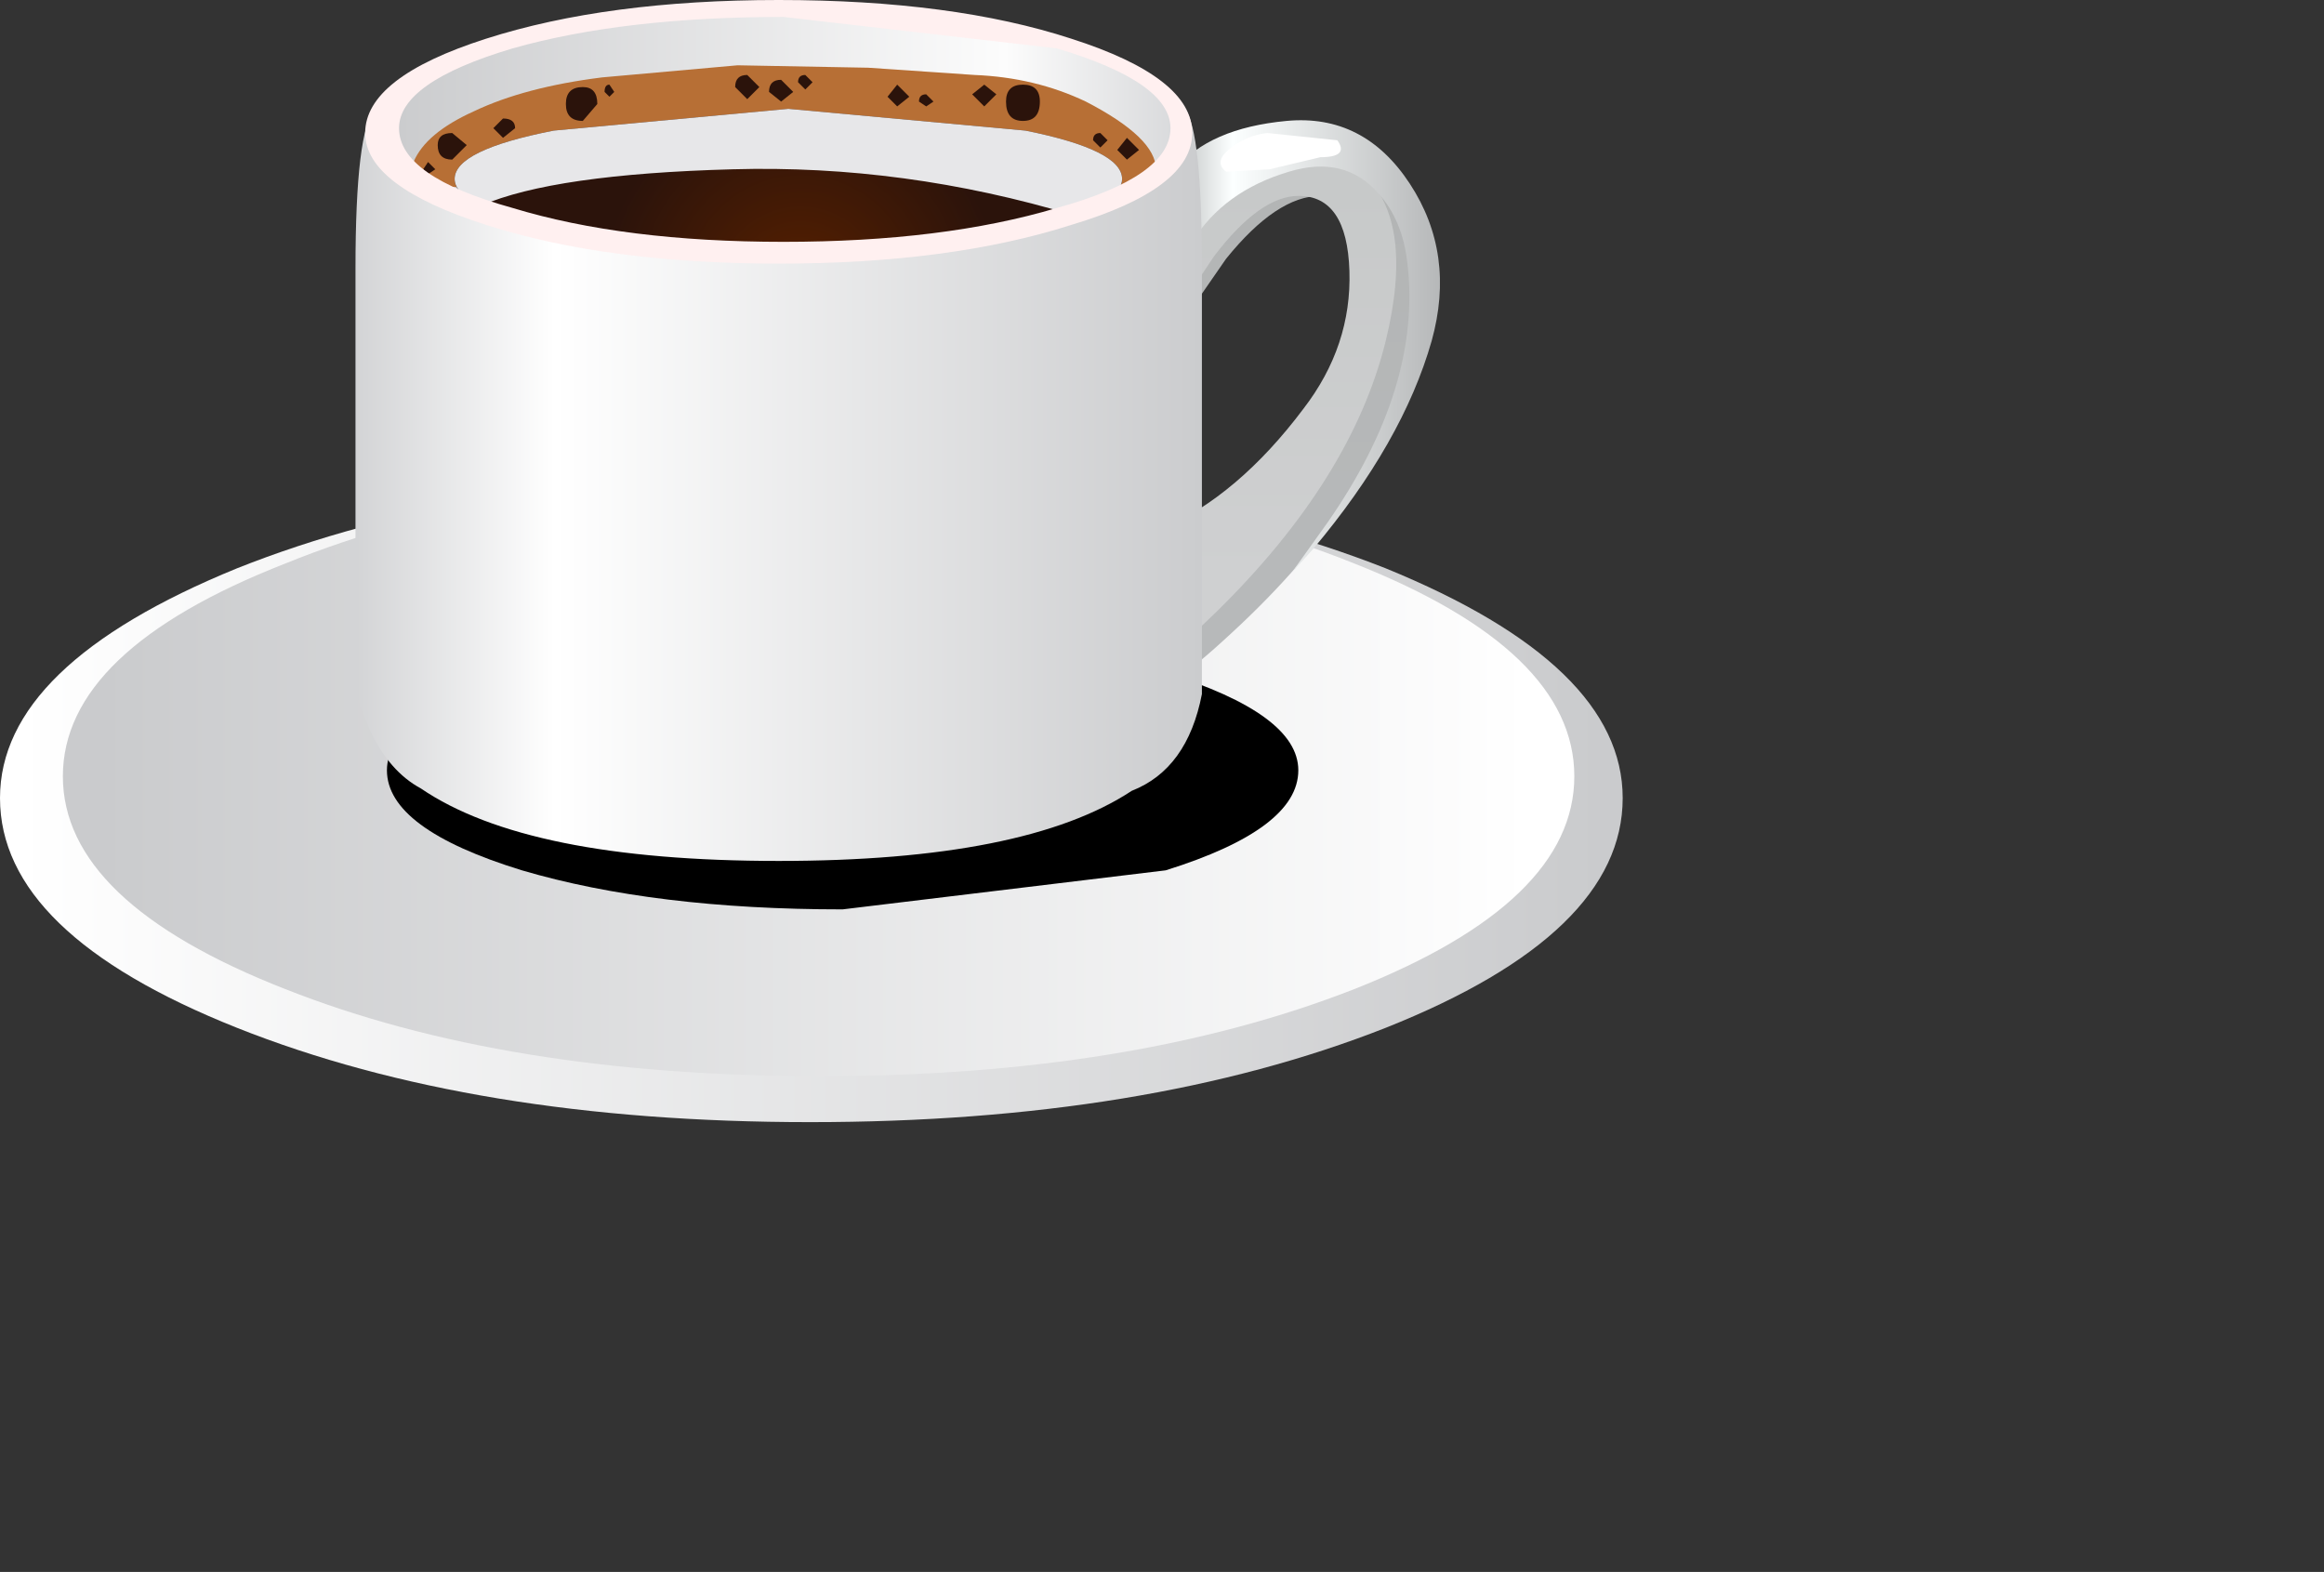 <?xml version="1.0" encoding="UTF-8" standalone="no"?>
<svg xmlns:xlink="http://www.w3.org/1999/xlink" height="32.5px" width="48.05px" xmlns="http://www.w3.org/2000/svg">
  <rect width="100%" height="100%" fill="#333333" stroke="none"/>
  <g transform="matrix(1.0, 0.0, 0.0, 1.0, 0.0, 0.0)">
    <use height="13.4" transform="matrix(1.0, 0.0, 0.0, 1.0, 0.0, 9.8)" width="33.55" xlink:href="#shape0"/>
    <use height="5.75" transform="matrix(1.0, 0.0, 0.0, 1.0, 8.0, 13.05)" width="18.85" xlink:href="#sprite0"/>
    <use height="17.65" transform="matrix(1.0, 0.0, 0.0, 1.0, 7.35, 0.15)" width="22.4" xlink:href="#shape2"/>
    <use height="2.2" transform="matrix(1.0, 0.0, 0.0, 1.0, 9.4, 2.25)" width="13.8" xlink:href="#sprite1"/>
    <use height="5.45" transform="matrix(1.0, 0.0, 0.0, 1.0, 7.55, 0.0)" width="17.1" xlink:href="#shape4"/>
  </g>
  <defs>
    <g id="shape0" transform="matrix(1.0, 0.0, 0.0, 1.0, 0.0, -9.8)">
      <path d="M33.55 16.5 Q33.55 19.3 28.65 21.25 23.7 23.2 16.75 23.2 9.8 23.2 4.9 21.25 0.0 19.3 0.0 16.5 0.0 13.75 4.9 11.75 9.8 9.8 16.75 9.8 23.7 9.8 28.65 11.75 33.55 13.75 33.55 16.5" fill="url(#gradient0)" fill-rule="evenodd" stroke="none"/>
      <path d="M32.55 16.05 Q32.55 18.65 28.0 20.45 23.4 22.25 16.95 22.25 10.45 22.25 5.9 20.45 1.3 18.65 1.3 16.05 1.3 13.45 5.9 11.65 10.45 9.8 16.95 9.8 23.4 9.8 28.0 11.65 32.55 13.45 32.55 16.05" fill="url(#gradient1)" fill-rule="evenodd" stroke="none"/>
    </g>
    <linearGradient gradientTransform="matrix(0.02, 0.0, 0.0, -0.02, 16.75, 16.5)" gradientUnits="userSpaceOnUse" id="gradient0" spreadMethod="pad" x1="-819.2" x2="819.2">
      <stop offset="0.0" stop-color="#ffffff"/>
      <stop offset="1.0" stop-color="#cacbcd"/>
    </linearGradient>
    <linearGradient gradientTransform="matrix(-0.018, 0.0, 0.0, 0.018, 16.85, 16.05)" gradientUnits="userSpaceOnUse" id="gradient1" spreadMethod="pad" x1="-819.2" x2="819.2">
      <stop offset="0.0" stop-color="#ffffff"/>
      <stop offset="1.0" stop-color="#cacbcd"/>
    </linearGradient>
    <g id="sprite0" transform="matrix(1.0, 0.0, 0.0, 1.0, 0.0, 0.0)">
      <use height="5.7" transform="matrix(0.997, 0.0, 0.0, 1.009, 0.0, 0.0)" width="18.9" xlink:href="#shape1"/>
    </g>
    <g id="shape1" transform="matrix(1.0, 0.0, 0.0, 1.0, 0.0, 0.0)">
      <path d="M18.9 2.85 Q18.9 4.05 16.15 4.9 L9.45 5.7 Q5.55 5.7 2.8 4.9 0.0 4.05 0.0 2.85 0.0 1.7 2.8 0.85 5.55 0.0 9.45 0.0 13.35 0.0 16.15 0.85 18.9 1.7 18.9 2.85" fill="#000000" fill-rule="evenodd" stroke="none"/>
    </g>
    <g id="shape2" transform="matrix(1.0, 0.0, 0.0, 1.0, -7.35, -0.15)">
      <path d="M28.75 3.6 Q29.95 4.6 29.3 7.2 28.55 10.25 25.45 13.1 22.6 15.75 22.35 13.95 L22.7 11.65 24.15 11.3 Q25.95 10.6 27.4 8.7 28.45 7.35 28.4 5.7 28.4 4.05 27.3 4.05 26.4 4.05 25.35 5.35 L24.45 6.65 24.05 4.3 Q24.9 3.4 26.25 3.1 27.8 2.75 28.75 3.6" fill="url(#gradient2)" fill-rule="evenodd" stroke="none"/>
      <path d="M28.2 3.6 Q29.25 4.6 28.65 7.05 27.95 9.9 25.15 12.65 22.6 15.15 22.35 13.5 L22.65 11.3 24.0 10.95 Q25.6 10.25 26.95 8.45 27.95 7.15 27.9 5.6 27.85 4.05 26.85 4.05 26.05 4.05 25.1 5.3 L24.3 6.5 23.9 4.3 Q24.65 3.45 25.9 3.15 27.3 2.85 28.2 3.6" fill="url(#gradient3)" fill-rule="evenodd" stroke="none"/>
      <path d="M26.65 3.55 Q25.3 3.95 24.65 5.0 L24.3 5.95 23.65 4.7 24.3 3.5 Q25.0 2.65 26.6 2.5 28.2 2.35 29.15 3.8 30.1 5.25 29.6 7.05 29.0 9.15 27.15 11.35 L26.7 11.85 27.45 10.8 Q29.4 8.0 29.1 5.45 29.0 4.55 28.5 4.0 27.8 3.2 26.65 3.55" fill="url(#gradient4)" fill-rule="evenodd" stroke="none"/>
      <path d="M26.2 2.75 L27.65 2.9 Q27.9 3.25 27.3 3.25 L26.25 3.5 25.35 3.55 Q25.1 3.35 25.4 3.1 25.75 2.8 26.2 2.75" fill="#ffffff" fill-rule="evenodd" stroke="none"/>
      <path d="M24.5 2.25 Q24.85 2.7 24.85 5.55 L24.85 14.35 Q24.55 15.9 23.4 16.35 21.2 17.8 16.1 17.8 10.9 17.8 8.7 16.3 8.05 15.95 7.65 15.1 L7.35 14.35 7.35 5.55 Q7.35 2.7 7.75 2.25 L24.5 2.25" fill="url(#gradient5)" fill-rule="evenodd" stroke="none"/>
      <path d="M24.45 2.7 Q24.45 3.75 22.05 4.5 L16.2 5.25 Q12.75 5.25 10.35 4.5 7.9 3.75 7.9 2.7 7.9 1.65 10.35 0.9 12.75 0.15 16.2 0.15 19.6 0.15 22.05 0.9 24.45 1.65 24.45 2.7" fill="url(#gradient6)" fill-rule="evenodd" stroke="none"/>
      <path d="M23.9 3.5 Q23.9 4.1 23.1 4.1 L8.45 3.85 8.55 3.35 Q8.8 2.75 9.8 2.3 10.85 1.8 12.45 1.6 L15.25 1.35 17.95 1.4 20.15 1.55 Q21.4 1.6 22.45 2.1 23.9 2.85 23.9 3.5" fill="#b76f35" fill-rule="evenodd" stroke="none"/>
      <path d="M21.5 2.1 Q21.5 2.5 21.15 2.5 20.8 2.5 20.8 2.1 20.8 1.75 21.15 1.75 21.5 1.75 21.5 2.1" fill="#2b130b" fill-rule="evenodd" stroke="none"/>
      <path d="M20.6 1.95 L20.35 2.2 20.1 1.95 20.35 1.75 20.6 1.95" fill="#2b130b" fill-rule="evenodd" stroke="none"/>
      <path d="M22.9 2.9 L22.75 3.05 22.6 2.9 Q22.6 2.75 22.75 2.75 L22.9 2.9" fill="#2b130b" fill-rule="evenodd" stroke="none"/>
      <path d="M23.55 3.1 L23.3 3.3 23.1 3.1 23.3 2.85 23.55 3.1" fill="#2b130b" fill-rule="evenodd" stroke="none"/>
      <path d="M12.35 2.15 L12.05 2.5 Q11.7 2.5 11.7 2.15 11.7 1.8 12.05 1.8 12.35 1.8 12.35 2.15" fill="#2b130b" fill-rule="evenodd" stroke="none"/>
      <path d="M12.7 1.9 L12.6 2.0 12.5 1.9 Q12.5 1.75 12.6 1.75 L12.7 1.9" fill="#2b130b" fill-rule="evenodd" stroke="none"/>
      <path d="M15.7 1.8 L15.45 2.05 15.2 1.8 Q15.2 1.55 15.45 1.55 L15.7 1.8" fill="#2b130b" fill-rule="evenodd" stroke="none"/>
      <path d="M16.4 1.9 L16.15 2.1 15.9 1.9 Q15.9 1.65 16.15 1.65 L16.4 1.9" fill="#2b130b" fill-rule="evenodd" stroke="none"/>
      <path d="M16.8 1.7 L16.65 1.85 16.5 1.7 Q16.5 1.55 16.65 1.55 L16.8 1.7" fill="#2b130b" fill-rule="evenodd" stroke="none"/>
      <path d="M18.8 2.0 L18.55 2.2 18.35 2.0 18.55 1.75 18.8 2.0" fill="#2b130b" fill-rule="evenodd" stroke="none"/>
      <path d="M19.3 2.1 L19.15 2.2 19.0 2.1 Q19.0 1.95 19.15 1.95 L19.3 2.1" fill="#2b130b" fill-rule="evenodd" stroke="none"/>
      <path d="M10.65 2.65 L10.4 2.85 10.2 2.65 10.4 2.45 Q10.65 2.45 10.65 2.65" fill="#2b130b" fill-rule="evenodd" stroke="none"/>
      <path d="M9.65 3.0 L9.35 3.3 Q9.05 3.3 9.05 3.0 9.05 2.75 9.35 2.75 L9.65 3.0" fill="#2b130b" fill-rule="evenodd" stroke="none"/>
      <path d="M9.0 3.5 L8.85 3.6 8.75 3.5 8.85 3.35 9.0 3.5" fill="#2b130b" fill-rule="evenodd" stroke="none"/>
      <path d="M23.2 3.7 Q23.2 4.3 21.2 4.75 L16.3 5.15 11.45 4.75 Q9.4 4.3 9.4 3.7 9.4 3.1 11.45 2.7 L16.3 2.25 21.2 2.7 Q23.2 3.1 23.2 3.7" fill="url(#gradient7)" fill-rule="evenodd" stroke="none"/>
    </g>
    <linearGradient gradientTransform="matrix(0.0, 0.005, 0.005, 0.0, 25.95, 8.1)" gradientUnits="userSpaceOnUse" id="gradient2" spreadMethod="pad" x1="-819.2" x2="819.2">
      <stop offset="0.0" stop-color="#b3b5b5"/>
      <stop offset="1.0" stop-color="#b7b9ba"/>
    </linearGradient>
    <linearGradient gradientTransform="matrix(0.0, 0.005, 0.005, 0.0, 25.6, 7.9)" gradientUnits="userSpaceOnUse" id="gradient3" spreadMethod="pad" x1="-819.2" x2="819.2">
      <stop offset="0.0" stop-color="#c7c9c9"/>
      <stop offset="1.0" stop-color="#cfd0d1"/>
    </linearGradient>
    <linearGradient gradientTransform="matrix(0.003, 0.0, 0.0, -0.003, 27.25, 7.8)" gradientUnits="userSpaceOnUse" id="gradient4" spreadMethod="pad" x1="-819.2" x2="819.2">
      <stop offset="0.0" stop-color="#d8dbdb"/>
      <stop offset="0.141" stop-color="#fcffff"/>
      <stop offset="1.0" stop-color="#b7b9ba"/>
    </linearGradient>
    <linearGradient gradientTransform="matrix(0.011, 0.0, 0.0, -0.011, 16.1, 10.0)" gradientUnits="userSpaceOnUse" id="gradient5" spreadMethod="pad" x1="-819.2" x2="819.2">
      <stop offset="0.0" stop-color="#d0d1d3"/>
      <stop offset="0.243" stop-color="#ffffff"/>
      <stop offset="1.0" stop-color="#cacbcd"/>
    </linearGradient>
    <linearGradient gradientTransform="matrix(0.01, 0.0, 0.0, -0.01, 16.2, 2.7)" gradientUnits="userSpaceOnUse" id="gradient6" spreadMethod="pad" x1="-819.2" x2="819.2">
      <stop offset="0.0" stop-color="#cacbcd"/>
      <stop offset="0.78" stop-color="#fcfcfc"/>
      <stop offset="1.0" stop-color="#d8d9db"/>
    </linearGradient>
    <radialGradient cx="0" cy="0" gradientTransform="matrix(3.0E-4, -0.005, -0.005, -3.0E-4, 16.55, 6.0)" gradientUnits="userSpaceOnUse" id="gradient7" r="819.2" spreadMethod="pad">
      <stop offset="0.0" stop-color="#572000"/>
      <stop offset="1.0" stop-color="#2b130b"/>
    </radialGradient>
    <g id="sprite1" transform="matrix(1.0, 0.0, 0.0, 1.0, 0.0, 0.0)">
      <use height="2.2" transform="matrix(1.0, 0.0, 0.0, 1.0, 0.0, 0.0)" width="13.8" xlink:href="#shape3"/>
    </g>
    <g id="shape3" transform="matrix(1.0, 0.0, 0.0, 1.0, 0.0, 0.0)">
      <path d="M6.9 0.0 L11.8 0.45 Q13.8 0.85 13.8 1.45 13.8 1.85 12.8 2.2 9.3 1.15 5.75 1.25 2.05 1.35 0.55 2.0 0.0 1.75 0.0 1.45 0.0 0.85 2.05 0.45 L6.9 0.0" fill="#e7e7e9" fill-rule="evenodd" stroke="none"/>
    </g>
    <g id="shape4" transform="matrix(1.0, 0.0, 0.0, 1.0, -7.55, 0.0)">
      <path d="M22.15 0.8 Q24.65 1.6 24.65 2.75 24.65 3.9 22.15 4.65 19.65 5.45 16.1 5.45 12.55 5.45 10.05 4.65 7.55 3.85 7.55 2.75 7.55 1.6 10.05 0.8 12.55 0.0 16.1 0.0 19.7 0.0 22.15 0.8 M21.85 4.3 Q24.2 3.65 24.2 2.65 24.2 1.7 21.85 1.0 L16.2 0.35 Q12.9 0.35 10.6 1.0 8.25 1.7 8.25 2.65 8.25 3.65 10.6 4.3 12.9 5.0 16.2 5.0 19.5 5.0 21.85 4.3" fill="#fff0f0" fill-rule="evenodd" stroke="none"/>
    </g>
  </defs>
</svg>
